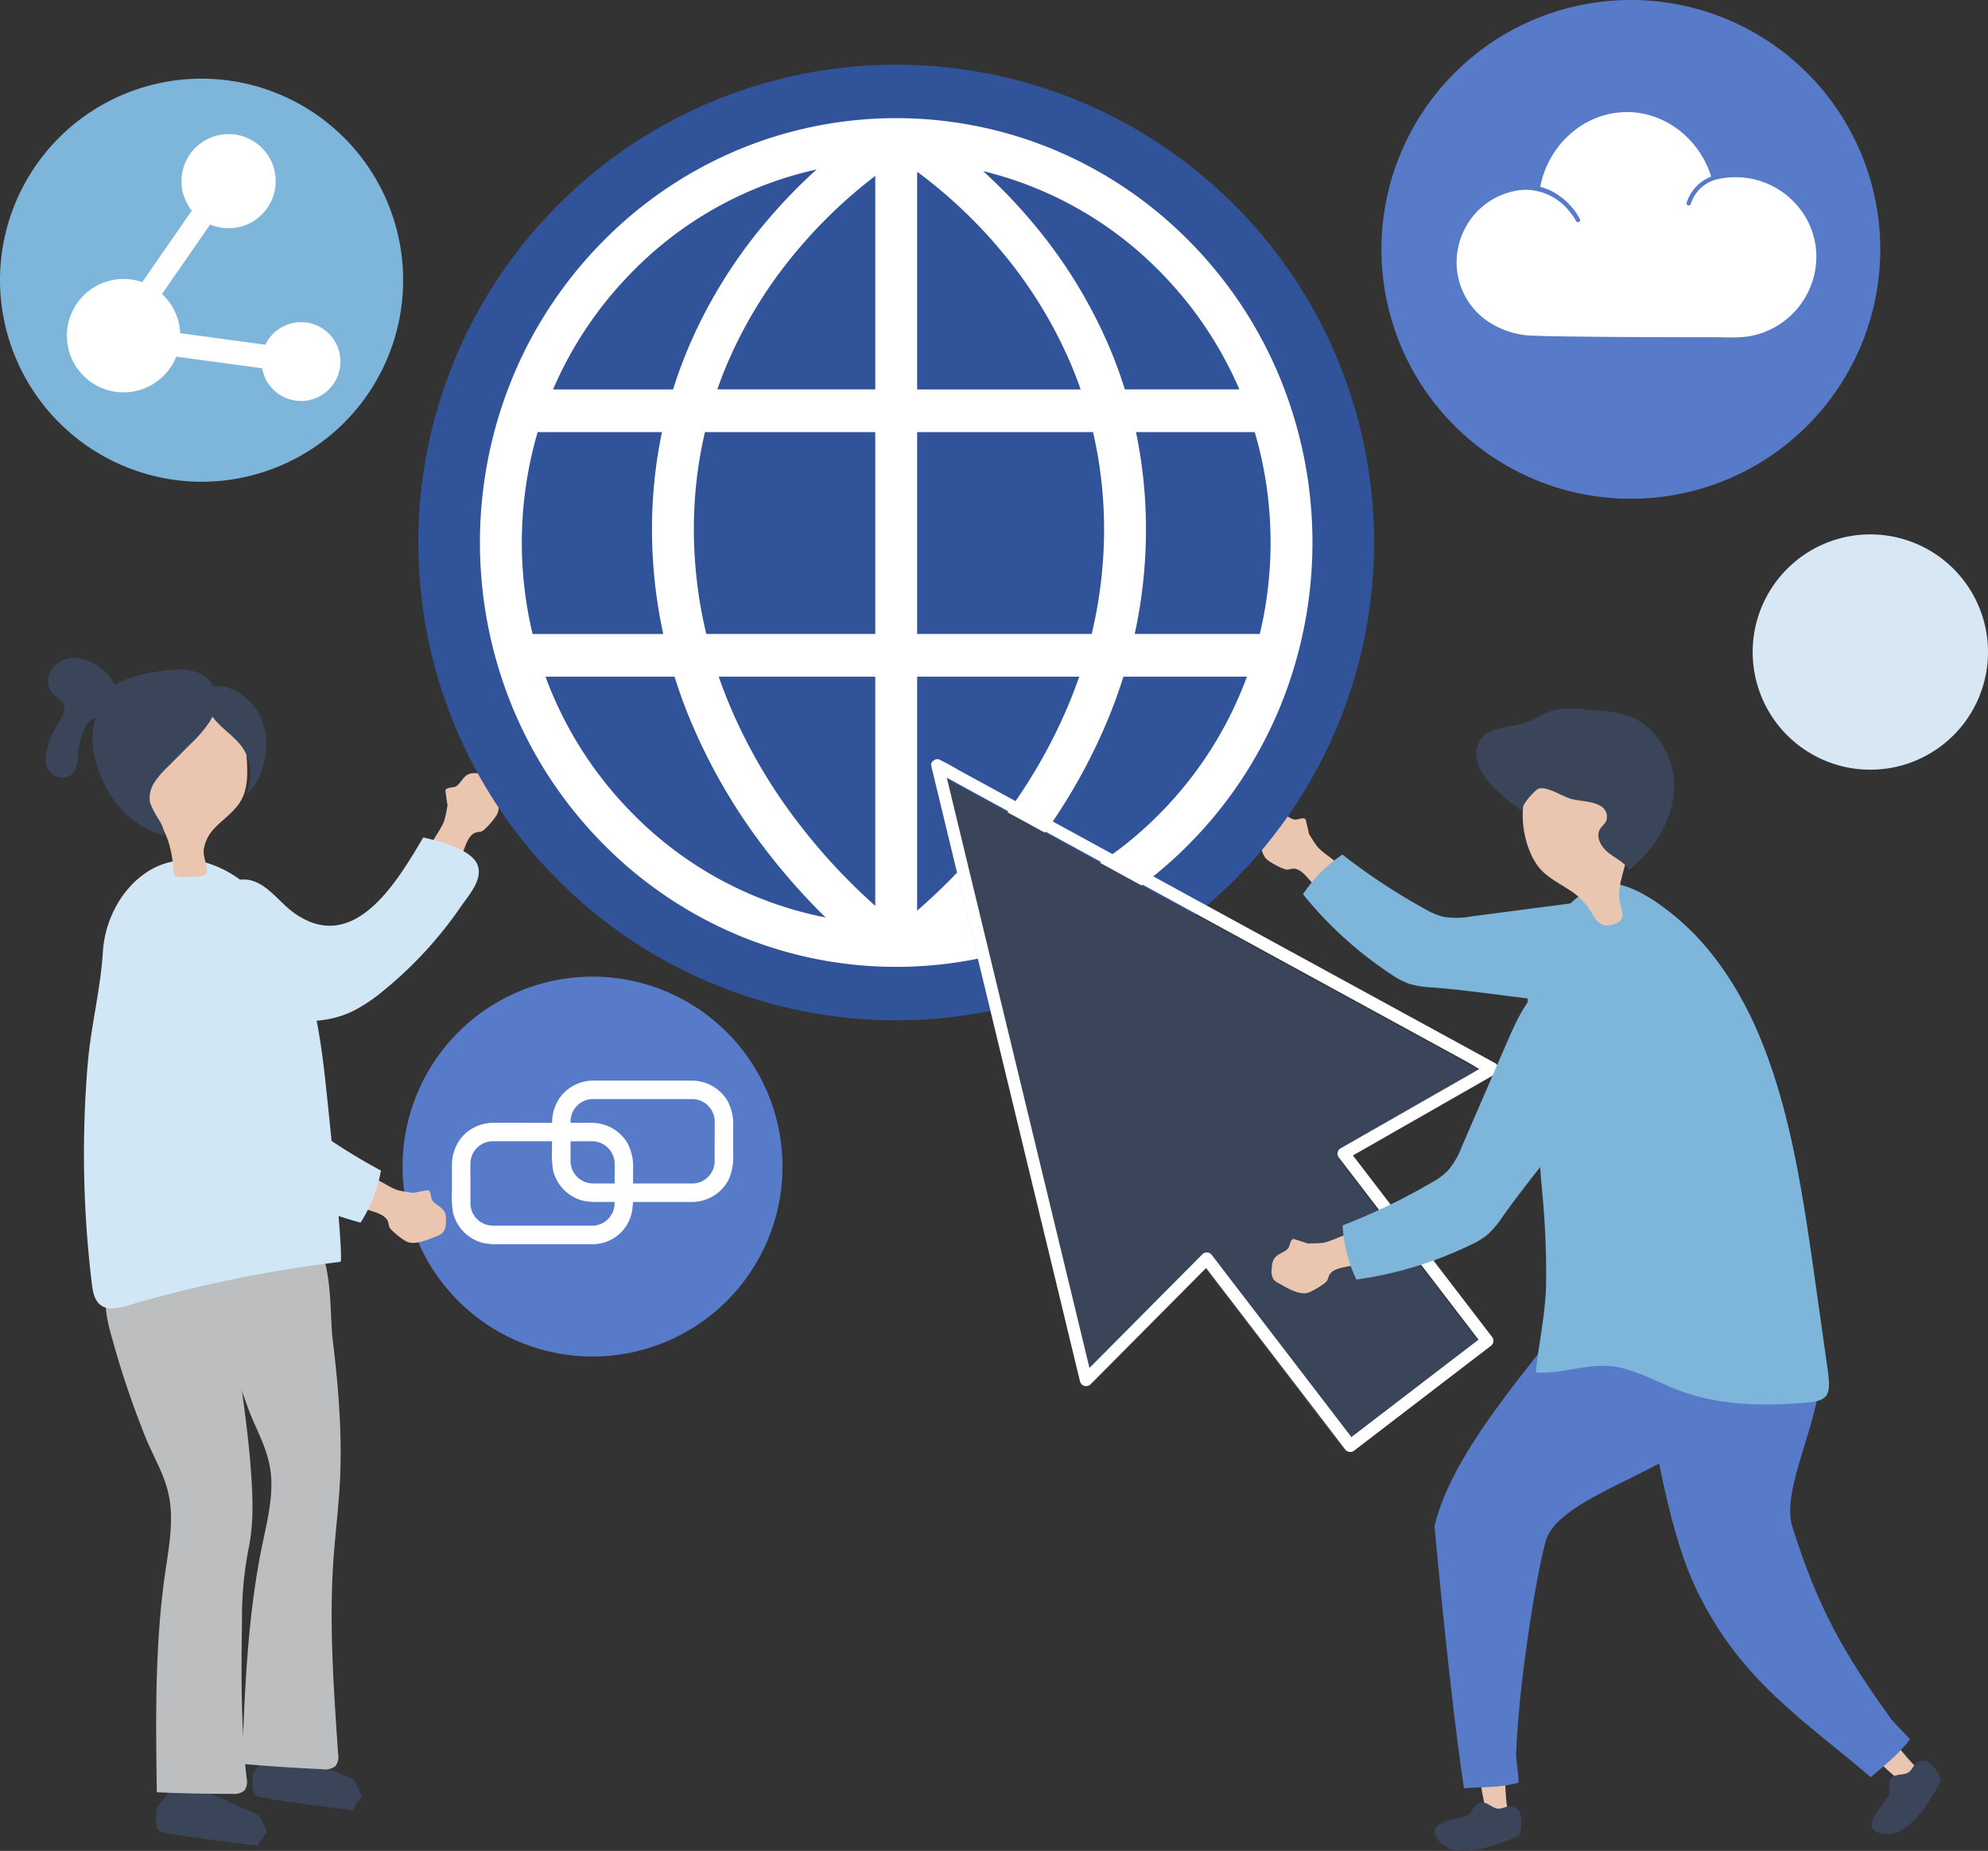 <svg id="img9" xmlns="http://www.w3.org/2000/svg" xmlns:xlink="http://www.w3.org/1999/xlink" width="495.345" height="461.234" viewBox="0 0 495.345 461.234">
  <rect x="0" y="0" width="495.345" height="461.234" fill="#333333" stroke="none"/>
  <defs>
    <clipPath id="clip-path">
      <rect id="Rectángulo_37021" data-name="Rectángulo 37021" width="495.345" height="461.234" fill="none"/>
    </clipPath>
  </defs>
  <g id="Grupo_142227" data-name="Grupo 142227" clip-path="url(#clip-path)">
    <path id="Trazado_116679" data-name="Trazado 116679" d="M162.54,273.812a3.451,3.451,0,0,0-.583.109c-1.787.507-2.158,2.324-3.561,3.193-.626.387-2.8.073-2.579,1.272.087.442.251,1.956.511,3.463-.249,1.248-.443,2.509-.808,3.728-.925,3.085-6.514,8.509-3.3,11.546a7.247,7.247,0,0,0,2.049,1.521,6.251,6.251,0,0,0,2.049.4c.544.035,1.4.22,1.8-.129.42-.367.662-1.751.865-2.286l1.738-4.589c.568-1.5,1.378-3.215,2.952-3.523a7.815,7.815,0,0,0,1.037-.172,2.759,2.759,0,0,0,.967-.673,18.857,18.857,0,0,0,2.835-3.336c1.412-2.187-.2-5.935-.947-8.1a3.835,3.835,0,0,0-.8-1.494,4.091,4.091,0,0,0-2.578-.877,8.161,8.161,0,0,0-1.646-.052" transform="translate(-44.815 -81.131)" fill="#eac5b0"/>
    <path id="Trazado_116680" data-name="Trazado 116680" d="M117.748,333.9a100.129,100.129,0,0,0,18.2-20.034c1.983-2.885,5.781-6.991,4.086-10.685-1.739-3.79-9.8-5.791-13.416-6.6-6.3,10.584-17.12,29.5-32.127,18.851-3.917-2.78-6.791-7.524-11.531-8.3a9.345,9.345,0,0,0-8.158,3.118c-8,8.757-.417,19.176,6.5,25.694,7.318,6.891,19.072,8.269,28.069,3.767a40.793,40.793,0,0,0,7.433-5.044q.471-.383.936-.773" transform="translate(-21.151 -87.888)" fill="#d1e7f5"/>
    <path id="Trazado_116681" data-name="Trazado 116681" d="M0,77.719a50.225,50.225,0,1,1,50.225,50.424A50.325,50.325,0,0,1,0,77.719" transform="translate(0 -8.088)" fill="#7db5db"/>
    <path id="Trazado_116682" data-name="Trazado 116682" d="M82.014,94.371A9.838,9.838,0,0,0,73.132,100L51.913,97.121a14.089,14.089,0,0,0-4.539-9.756l12-17.328a11.733,11.733,0,1,0-4.573-3.47L42.451,84.4a14.127,14.127,0,1,0,8.474,18.563l21.409,2.9a9.823,9.823,0,1,0,9.68-11.494" transform="translate(-7.009 -14.091)" fill="#fff"/>
    <path id="Trazado_116683" data-name="Trazado 116683" d="M449.855,288.018a3.312,3.312,0,0,1,.57-.107c1.806-.171,2.789,1.352,4.375,1.647.707.131,2.58-.927,2.8.246.077.433.464,1.87.761,3.335.669,1.048,1.291,2.129,2.055,3.11,1.936,2.482,8.947,5.444,7.094,9.348a7.06,7.06,0,0,1-1.327,2.111,6.091,6.091,0,0,1-1.726,1.089c-.483.224-1.2.7-1.683.519-.513-.185-1.224-1.359-1.6-1.775l-3.208-3.566c-1.049-1.165-2.394-2.44-3.937-2.163a7.583,7.583,0,0,1-1.006.21,2.69,2.69,0,0,1-1.119-.271,18.419,18.419,0,0,1-3.764-2.035c-2.06-1.492-1.921-5.475-2-7.711a3.757,3.757,0,0,1,.2-1.644,4,4,0,0,1,2.037-1.711,8.016,8.016,0,0,1,1.481-.63" transform="translate(-132.201 -85.312)" fill="#eac5b0"/>
    <path id="Trazado_116684" data-name="Trazado 116684" d="M493.5,335.74a22.55,22.55,0,0,1-5.928-.987,20.17,20.17,0,0,1-4.221-2.274,95.94,95.94,0,0,1-21.968-19.967,35.566,35.566,0,0,1,9.83-9.871,153.777,153.777,0,0,0,20.413,13.481,18.6,18.6,0,0,0,4.581,1.984,19.846,19.846,0,0,0,7.173-.063l27.747-3.632c5.581-.73,11.368-1.445,16.744.222,14.905,4.624,11.266,24.022-3.25,25.145-16.3,1.261-34.776-2.8-51.122-4.037" transform="translate(-136.72 -89.681)" fill="#7db5db"/>
    <path id="Trazado_116685" data-name="Trazado 116685" d="M58.471,629.351l-.352,4.078-2.692,3.316s-.773,4.975.7,5.848,24.436,3.6,24.436,3.6l2.366-3.53-1.9-3.9-12.138-5.552-4.169-4.63Z" transform="translate(-16.365 -186.267)" fill="#3b455a"/>
    <path id="Trazado_116686" data-name="Trazado 116686" d="M92.6,616.83l-.351,4.078L89.6,624.227s-.767,4.975.68,5.847,24.037,3.565,24.037,3.565l2.333-3.533-1.862-3.895-11.934-5.535-4.1-4.623Z" transform="translate(-26.491 -182.554)" fill="#3b455a"/>
    <path id="Trazado_116687" data-name="Trazado 116687" d="M49.555,494.048c1.972,4.148,3.747,7.912,4.069,13.255.315,5.256-.667,10.489-1.412,15.7-2.577,18.036-2.324,36.342-2.066,54.561q9.427.41,18.865.391A3.891,3.891,0,0,0,72,577.091a3.9,3.9,0,0,0,.519-3.074c-1.443-12.944-1.343-26.039-1.148-39.042A89.222,89.222,0,0,1,73,516.913c1.3-6.141,1.072-12.5.65-18.725-1.031-15.242-4.119-30.2-4.969-45.436-.155-2.763-.416-5.734-2.2-7.845-2.15-2.539-5.836-3.057-9.163-3.056-9.147,0-19.468,1.447-19.929,12.54-.153,3.7.821,7.341,1.856,10.895a225.34,225.34,0,0,0,8.232,24.188c.683,1.628,1.4,3.125,2.085,4.575" transform="translate(-11.073 -130.933)" fill="#bcbec0"/>
    <path id="Trazado_116688" data-name="Trazado 116688" d="M86.313,484.236c1.88,4.241,3.571,8.087,3.637,13.44.064,5.264-1.25,10.442-2.309,15.612-3.667,17.887-4.342,36.183-5.007,54.391q9.989.875,20.013,1.322a4.33,4.33,0,0,0,3.216-.716,3.72,3.72,0,0,0,.709-3.044c-1.076-16.175-2.288-32.4-1.15-48.57.436-6.188,1.215-12.352,1.564-18.546.678-12.06-.291-24.135-1.761-36.115-.9-7.379.377-23.175-7.088-27.642-3.38-2.022-7.654-2.321-11.6-1.716a15.172,15.172,0,0,0-5.731,1.908,12.374,12.374,0,0,0-5.371,9.465c-.353,3.686.493,7.374,1.409,10.974a215.561,215.561,0,0,0,7.494,24.565c.642,1.66,1.321,3.19,1.979,4.672" transform="translate(-22.328 -128.125)" fill="#bcbec0"/>
    <path id="Trazado_116689" data-name="Trazado 116689" d="M44.344,308.351c-5.681,4.238-9.441,11.549-9.906,19.136-.564,9.21-2.96,18.466-3.757,27.713a268.063,268.063,0,0,0,1,54.863c.241,2.015.614,4.265,2.252,5.463,1.854,1.356,4.432.741,6.636.092a324.739,324.739,0,0,1,53.046-10.9c1.075-.128-3.517-43.352-3.987-47.31-1.674-14.089-4.312-28.723-13.285-40.252-3.792-4.872-8.572-9.172-14.366-11.3a18.083,18.083,0,0,0-17.633,2.5" transform="translate(-8.808 -90.265)" fill="#d1e7f5"/>
    <path id="Trazado_116690" data-name="Trazado 116690" d="M76.576,260.724c.234,3.718.415,7.684-1.444,10.913-1.584,2.751-4.4,4.524-6.569,6.845a9.726,9.726,0,0,0-2.663,5.2c-.243,1.921.789,3.56.777,5.482a1.113,1.113,0,0,1-.094.526,1,1,0,0,1-.426.376,6.073,6.073,0,0,1-2.891.494,28.983,28.983,0,0,1-3.6.021c-1.513-.185-1.205-.49-1.348-2.032a29.738,29.738,0,0,0-1.266-6.8c-1.53-4.53-4.789-8.4-5.712-13.15-1.022-5.254.505-10.4,2.172-15.4a18.38,18.38,0,0,1,3.1-6.3c3.366-3.934,11.261-5.19,15.033-1.171,4.483,4.776,4.538,8.69,4.936,15" transform="translate(-15.116 -72.085)" fill="#eac5b0"/>
    <path id="Trazado_116691" data-name="Trazado 116691" d="M81.957,258.071a11.633,11.633,0,0,1,.991,11.791c2.841-1.982,4.177-5.513,4.75-8.93a20.483,20.483,0,0,0,.232-5.692c-.681-5.976-5.419-11.5-11.382-12.293-3.944-.525-3.929,4.5-2.391,6.949,2.022,3.219,5.578,5.128,7.8,8.175" transform="translate(-21.69 -71.981)" fill="#3b455a"/>
    <path id="Trazado_116692" data-name="Trazado 116692" d="M54.612,236.89a13.909,13.909,0,0,0-7.2-.91c-3.345.286-10.073,1.274-14.047,3.765-2.24-4.791-8.708-8.413-13.427-5.928-2.764,1.456-3.96,4.62-2.685,7.1a5.057,5.057,0,0,0,1.366,1.661,13.82,13.82,0,0,1,1.511,1.148c1.606,1.682.12,4.069-1.062,5.973a20.1,20.1,0,0,0-2.7,6.854,6.375,6.375,0,0,0,.264,4.025,4.134,4.134,0,0,0,3.77,2.25c3-.129,3.607-2.687,3.762-5.011A19.254,19.254,0,0,1,26,250.3a3.615,3.615,0,0,1,2.034-2.137,2.185,2.185,0,0,1,.566-.069,16.185,16.185,0,0,0-.67,6.989,29.44,29.44,0,0,0,5.562,13.776,23.368,23.368,0,0,0,12.126,8.413c.341-3.051-2.877-5.363-3.463-8.376a6.894,6.894,0,0,1,1.039-4.764,20.519,20.519,0,0,1,3.212-3.8l6.066-6.092a30.835,30.835,0,0,0,4.547-5.319c2.508-4.041,2.391-9.736-2.409-12.033" transform="translate(-4.791 -69.048)" fill="#3b455a"/>
    <path id="Trazado_116693" data-name="Trazado 116693" d="M386.27,141.98A119.071,119.071,0,1,1,267.2,22.908,119.072,119.072,0,0,1,386.27,141.98" transform="translate(-43.894 -6.788)" fill="#305399"/>
    <path id="Trazado_116694" data-name="Trazado 116694" d="M369.231,106.423A105.529,105.529,0,0,0,347,72.811,103.282,103.282,0,0,0,314.037,50.15a102.2,102.2,0,0,0-80.75,0,103.274,103.274,0,0,0-32.967,22.661,105.53,105.53,0,0,0-22.226,33.612,108,108,0,0,0,0,82.331,105.525,105.525,0,0,0,22.226,33.613,103.286,103.286,0,0,0,32.967,22.661,102.21,102.21,0,0,0,80.75,0A103.293,103.293,0,0,0,347,222.367a105.525,105.525,0,0,0,22.226-33.613,108,108,0,0,0,0-82.331m-2.285,41.165a97.581,97.581,0,0,1-2.682,22.795H333.086a122.217,122.217,0,0,0,2.809-26.055,117.976,117.976,0,0,0-2.488-24.247H363a97.206,97.206,0,0,1,3.941,27.507M339.624,80.336a95.158,95.158,0,0,1,19.542,29.1h-28.53q-1.567-5.016-3.594-9.89a122.823,122.823,0,0,0-19.4-31.668,134.235,134.235,0,0,0-12.315-12.838,92.231,92.231,0,0,1,44.3,25.293M278.881,55.189A120.99,120.99,0,0,1,299.708,74.8a112.15,112.15,0,0,1,17.725,28.911q1.182,2.836,2.189,5.73H278.881Zm43.824,64.893a106.843,106.843,0,0,1,2.751,24.247,111.52,111.52,0,0,1-3.09,26.055H278.881v-50.3Zm-99.456,24.247A106.849,106.849,0,0,1,226,120.082h42.443v50.3h-42.1a111.521,111.521,0,0,1-3.091-26.055m45.194-88.1v53.21h-39.36q.97-2.781,2.1-5.511a112,112,0,0,1,17.572-28.837,122.18,122.18,0,0,1,19.69-18.861M207.7,80.336a92.152,92.152,0,0,1,46.145-25.717,134.154,134.154,0,0,0-12.781,13.262,122.8,122.8,0,0,0-19.4,31.668q-2.029,4.871-3.594,9.89H188.16a95.157,95.157,0,0,1,19.542-29.1m-23.381,39.745H215.3a118.027,118.027,0,0,0-2.487,24.247,122.262,122.262,0,0,0,2.808,26.055H183.062a98.066,98.066,0,0,1,1.259-50.3m23.381,94.76a95.055,95.055,0,0,1-21.419-33.816h32.156q1.42,4.543,3.19,9.016a142.863,142.863,0,0,0,19.28,33.8,159.44,159.44,0,0,0,15.156,17.175A92.063,92.063,0,0,1,207.7,214.842m41.452,2.473a132.2,132.2,0,0,1-17.847-31.261q-.991-2.5-1.862-5.027h39v57.1a147.151,147.151,0,0,1-19.29-20.815m29.728,22.009v-58.3H319.26q-.836,2.427-1.784,4.831a131.957,131.957,0,0,1-17.715,31.183,146.7,146.7,0,0,1-20.88,22.285m60.742-24.482A92.134,92.134,0,0,1,293,240.664a159.568,159.568,0,0,0,14.8-16.822,142.863,142.863,0,0,0,19.28-33.8q1.773-4.471,3.19-9.016h30.776a95.055,95.055,0,0,1-21.419,33.816" transform="translate(-50.358 -12.397)" fill="#fff"/>
    <path id="Trazado_116695" data-name="Trazado 116695" d="M672.835,622.369a41.084,41.084,0,0,1-3.866,3.506,80.7,80.7,0,0,1-12.748-12.542c3.487-.413,4.178-3.437,8.2-.213,1.3,1.044,6.167,7.764,8.415,9.248" transform="translate(-194.457 -181.25)" fill="#eac5b0"/>
    <path id="Trazado_116696" data-name="Trazado 116696" d="M668.081,627.556a2.666,2.666,0,0,0-.951,2.461,7.047,7.047,0,0,1,.073,1.713,4,4,0,0,1-.8,1.456c-1.908,2.57-6.947,7.906-.376,8.6,5.967.633,10.893-7.635,13.589-12.547a1.88,1.88,0,0,0,.364-1.02,2.562,2.562,0,0,0-.429-1.136c-1.265-1.992-2.794-4.534-5.384-3.107-1.1.609-1.26,1.954-2.435,2.594-.963.524-2.776.307-3.653.982" transform="translate(-196.394 -184.78)" fill="#3b455a"/>
    <path id="Trazado_116697" data-name="Trazado 116697" d="M624.282,472.674c.748,11.864-9.764,29.22-6.733,38.891,6.339,20.231,12.988,31.795,24.555,47.82.827,1.146,3.563,3.706,4.742,5.155-2.831,3.7-6.11,6.292-9.771,9.411-16.955-14.463-32.086-23.82-43.033-45.922-8.654-17.472-11.7-45.835-16.206-66.445-.746-3.414-1.879-8.335.38-11.441,1.732-2.383,4.176-3.424,7.27-4.173,8.279-2,19.6-6.344,27.374-1.116,8.5,5.715,10.848,18.7,11.423,27.82" transform="translate(-170.947 -131.087)" fill="#587bc9"/>
    <path id="Trazado_116698" data-name="Trazado 116698" d="M530.888,634.73c-1.784.368-3.582.189-5.368.383a87.464,87.464,0,0,1-2.643-18.8c3.137,2.056,5.513.125,6.719,5.416.39,1.713.3,10.324,1.292,13" transform="translate(-154.943 -182.631)" fill="#eac5b0"/>
    <path id="Trazado_116699" data-name="Trazado 116699" d="M519.968,638.31a2.819,2.819,0,0,0-2.291,1.417,12.906,12.906,0,0,1-.951,1.465,3.153,3.153,0,0,1-1.516.659c-3.135.777-10.455,1.888-5.679,6.538,4.337,4.223,13.339.766,18.549-1.419a2,2,0,0,0,.945-.58,2.566,2.566,0,0,0,.373-1.167c.277-2.331.656-5.419-2.276-5.914-1.251-.212-2.3.756-3.638.518-1.1-.2-2.4-1.517-3.516-1.516" transform="translate(-150.522 -189.149)" fill="#3b455a"/>
    <path id="Trazado_116700" data-name="Trazado 116700" d="M573.107,488.6c-8.581,8.568-33.142,14.858-37.138,24.721-1.6,3.956-6.877,33.216-7.681,53.817-.058,1.472.616,5.311.632,7.256-4.577,1.312-8.692,1.037-13.625,1.384-3.6-23.738-7.34-65.309-7.34-65.309,4.881-20.76,28.442-44.568,41.515-63.271,2.166-3.1,4.7-7.341,8.585-7.862,2.981-.4,5.335.654,8.014,2.4,7.171,4.663,18.142,9.858,19.732,19.149,1.737,10.155-6.1,21.135-12.695,27.718" transform="translate(-150.522 -130.161)" fill="#587bc9"/>
    <path id="Trazado_116701" data-name="Trazado 116701" d="M579.116,322.354c7.887,6.928,14.44,16.745,19.055,27.472,8.174,18.995,11.3,40.714,14.313,62.01l3.008,21.264c.987,6.973.741,8.592-4.969,9.1-10.582.95-21.739.813-31.981-3.026-4.874-1.827-9.564-4.511-14.567-5.65-7.276-1.658-14.036,1.673-21.074,1.185.733-7.448,2.395-14.5,2.559-22.162a210.138,210.138,0,0,0-.993-22.947c-1.173-13.3-1.786-26.672-2.881-39.945-.784-9.507-2.761-16.951,3.724-24.982,3.53-4.373,10-11.965,15.857-11.863,6.211.109,13.539,5.669,17.949,9.542" transform="translate(-160.219 -92.695)" fill="#7db5db"/>
    <path id="Trazado_116702" data-name="Trazado 116702" d="M544.2,297.435c2.163,2.044,4.886,3.376,7.346,5.051a16.688,16.688,0,0,1,5.19,5.862c1.043,1.754,2.3,2.945,4.684,2.353,4.492-1.115,1.856-4.133,1.788-7.078-.079-3.365,1.34-6.623,1.929-9.893,1.7-9.45-5.676-23.778-16.832-22.957-12.2.9-10.67,20.459-4.105,26.662" transform="translate(-159.774 -80.228)" fill="#eac5b0"/>
    <path id="Trazado_116703" data-name="Trazado 116703" d="M553.868,275.292a3.051,3.051,0,0,1,1.218,3.783c-.363.689-1.035,1.166-1.451,1.824-1.219,1.931.2,4.5,1.987,5.92s4.03,2.4,5.235,4.344c6.081-4.927,10.735-12.066,11.16-19.881a19.625,19.625,0,0,0-6.137-15.336c-4.929-4.484-9.915-4.237-16.331-4.784a21.021,21.021,0,0,0-7.893.327c-2.31.7-4.316,2.18-6.6,2.952-3.787,1.279-8.6.815-11.036,3.981a7.061,7.061,0,0,0-.716,6.61,16.063,16.063,0,0,0,3.934,5.645,46.325,46.325,0,0,0,7.177,5.947c-1.227-.824,3.025-5.565,3.994-5.774,2.288-.491,5.913,2.108,8.257,2.668,2.257.539,5.206.486,7.2,1.774" transform="translate(-154.923 -74.364)" fill="#3b455a"/>
    <path id="Trazado_116704" data-name="Trazado 116704" d="M330.342,273.231l37.014,153.14,30.072-30.276,35.754,46.644,17.065-13.081,17.065-13.081-35.753-46.644,37.049-21.175Z" transform="translate(-97.89 -80.966)" fill="#3b455a"/>
    <path id="Trazado_116705" data-name="Trazado 116705" d="M469.506,412.867l-12.065-15.74-19.248-25.111-3.382-4.412,31.044-17.742,4.634-2.649c1.1-.63.592-2.164-.3-2.652l-13.777-7.526-33.077-18.068-39.862-21.775L349,278.359l-11.442-6.25c-1.786-.976-3.551-2.081-5.394-2.947-.082-.039-.16-.087-.239-.13a1.257,1.257,0,0,0-1.506.122,1.2,1.2,0,0,0-.654,1.466l3.688,15.26q4.428,18.317,8.855,36.635l10.671,44.15,9.229,38.181c1.5,6.216,2.987,12.437,4.507,18.648.021.089.042.177.064.265a1.571,1.571,0,0,0,2.745.788l26.311-26.488,2.4-2.412,10.984,14.329,19.247,25.11,4.441,5.793a1.569,1.569,0,0,0,2.164.313l27.174-20.829,6.956-5.332a1.569,1.569,0,0,0,.312-2.164m-29.338,20.518-5.743,4.4-11.114-14.5-19.248-25.11-4.441-5.793a1.573,1.573,0,0,0-2.447-.037l-26.31,26.488q-.854.859-1.707,1.719-1.5-6.2-3-12.4-4.428-18.318-8.855-36.636l-10.671-44.15q-4.615-19.09-9.229-38.181-1.9-7.859-3.8-15.721l10.844,5.923,33.077,18.069,39.862,21.775,34.473,18.831,11.442,6.251c.978.534,1.977,1.175,2.993,1.761l-30.076,17.189-4.635,2.649a1.559,1.559,0,0,0-.312,2.164l12.066,15.74q9.623,12.555,19.248,25.111l3.511,4.581-25.932,19.877" transform="translate(-97.704 -79.665)" fill="#fff"/>
    <path id="Trazado_116706" data-name="Trazado 116706" d="M450.527,443.847a3.363,3.363,0,0,1,.2-.544c.78-1.639,2.592-1.7,3.658-2.91.476-.54.528-2.69,1.647-2.277.412.156,1.843.562,3.252,1.058,1.243-.036,2.49-.016,3.725-.169,3.124-.387,9.264-4.885,11.664-1.291a7.082,7.082,0,0,1,1.131,2.223,6.1,6.1,0,0,1,.049,2.039c-.055.53-.016,1.383-.418,1.712a7.44,7.44,0,0,1-2.344.46l-4.707.924c-1.538.3-3.323.8-3.877,2.269a7.526,7.526,0,0,1-.336.971,2.685,2.685,0,0,1-.806.821,18.411,18.411,0,0,1-3.678,2.186c-2.338,1-5.686-1.161-7.647-2.237a3.739,3.739,0,0,1-1.31-1.015,3.992,3.992,0,0,1-.424-2.626,8,8,0,0,1,.219-1.594" transform="translate(-133.429 -129.297)" fill="#eac5b0"/>
    <path id="Trazado_116707" data-name="Trazado 116707" d="M515.265,405.108a22.568,22.568,0,0,1-3.889,4.581,20.16,20.16,0,0,1-4.118,2.456,95.942,95.942,0,0,1-28.411,8.607,35.575,35.575,0,0,1-3.428-13.5,153.855,153.855,0,0,0,22.046-10.6,18.634,18.634,0,0,0,4.054-2.913,19.852,19.852,0,0,0,3.627-6.189l11.122-25.68c2.237-5.164,4.594-10.5,8.783-14.257,11.617-10.419,26.4,2.658,19.914,15.693-7.282,14.636-20.245,28.412-29.7,41.805" transform="translate(-140.88 -101.887)" fill="#7db5db"/>
    <path id="Trazado_116708" data-name="Trazado 116708" d="M613.457,62.146A62.146,62.146,0,1,1,551.311,0a62.146,62.146,0,0,1,62.146,62.146" transform="translate(-144.954)" fill="#587bc9"/>
    <path id="Trazado_116709" data-name="Trazado 116709" d="M602.74,65.9a20.254,20.254,0,0,0-22.734-9.279.36.36,0,0,1-.048.008,9.234,9.234,0,0,0-5.832,5.95.533.533,0,0,1-1.026-.291,10.247,10.247,0,0,1,6.108-6.513c-3.044-9.833-12.312-16.8-22.5-16.023-10.022.762-18.164,8.569-20.1,18.582a13.188,13.188,0,0,1,2.471.863,16.975,16.975,0,0,1,7.422,7.133.536.536,0,0,1-.919.551,17.588,17.588,0,0,0-2.017-2.842A14.067,14.067,0,0,0,532.4,59.061a18.012,18.012,0,0,0-11.878,5.8,18.377,18.377,0,0,0-4.683,13.783,17.874,17.874,0,0,0,6.852,12.57,21.13,21.13,0,0,0,12.294,4.2c2.932.115,5.866.158,8.8.2,8.384.117,16.77.151,25.155.173Q574.47,95.8,580,95.8c3.026,0,6.211.251,9.191-.339a20.184,20.184,0,0,0,16.156-21.436,19.9,19.9,0,0,0-2.6-8.127" transform="translate(-152.839 -11.762)" fill="#fff"/>
    <path id="Trazado_116710" data-name="Trazado 116710" d="M237.215,393.2a47.331,47.331,0,1,1-47.332-47.332A47.332,47.332,0,0,1,237.215,393.2" transform="translate(-42.242 -102.491)" fill="#587bc9"/>
    <path id="Trazado_116711" data-name="Trazado 116711" d="M228.741,387.806a10.361,10.361,0,0,0-8.859-5.12c-.81-.009-1.621,0-2.431,0H204.8c-3.154,0-6.308-.011-9.463,0a10.376,10.376,0,0,0-7.582,3.209,10.725,10.725,0,0,0-2.776,7.309h-5.123c-3.155,0-6.308-.011-9.463,0a10.375,10.375,0,0,0-7.582,3.209,10.8,10.8,0,0,0-2.786,7.576v6.135a23.77,23.77,0,0,0,.3,5.586,10.316,10.316,0,0,0,7.231,7.379,15.369,15.369,0,0,0,4.084.356h23.292A9.972,9.972,0,0,0,205,414.522h.006l0-.066c.062-.5.1-1.014.12-1.53h14.751a10.334,10.334,0,0,0,9-5.384A13.442,13.442,0,0,0,230.1,401v-6.562a12.736,12.736,0,0,0-1.362-6.631M195.736,397.85l.059.013c.269.058.536.115.8.194.13.039.258.088.388.127l.108.031.089.047c.3.156.593.306.877.489.034.022.277.2.324.224.056.046.111.091.165.138a8.023,8.023,0,0,1,.9.932l.011.013.048.08c.1.172.219.335.319.509.075.129.4.863.314.614a8.564,8.564,0,0,1,.279.9c.034.138.062.278.088.417-.008-.016.037.334.042.416.077,1.464.011,2.948.011,4.413v.911h-4.735c-.208,0-.417,0-.626,0-.243,0-.486-.015-.728-.035.118,0-.6-.119-.733-.156-.2-.053-.388-.125-.585-.183l-.08-.023-.026-.013a12.833,12.833,0,0,1-1.135-.641c-.03-.018-.1-.065-.138-.1-.113-.094-.224-.19-.331-.29a9.919,9.919,0,0,1-.687-.722l-.064-.07c-.014-.027-.032-.058-.058-.1-.068-.114-.147-.223-.217-.336q-.156-.258-.293-.526c-.042-.083-.081-.168-.12-.253l-.011-.03a8.745,8.745,0,0,1-.315-1.08c-.015-.07-.027-.141-.04-.212.006-.011-.041-.372-.043-.42-.012-.224-.011-.446-.012-.67q0-2.327,0-4.655h4.036c.383,0,.766,0,1.149,0h.171c.269,0,.535.016.8.041m4.792,16.013c0,.027,0,.051,0,.073s-.006.025-.008.042a12.563,12.563,0,0,1-.339,1.291c-.008.03-.034.094-.053.142-.065.139-.134.278-.208.414-.129.239-.275.466-.426.691-.01.006-.208.277-.242.315-.087.1-.178.2-.271.293q-.209.214-.433.412c-.061.053-.125.1-.186.156l-.053.038a9.182,9.182,0,0,1-.945.568c-.063.032-.127.06-.191.091-.039.009-.338.129-.38.142a10.166,10.166,0,0,1-.995.255l-.112.026-.106,0c-.213.007-.425.023-.638.025H170.874c-.208,0-.417,0-.626,0-.243,0-.486-.015-.728-.035.118,0-.6-.119-.733-.156-.2-.053-.388-.125-.585-.183l-.08-.022-.027-.013a12.916,12.916,0,0,1-1.134-.641c-.03-.018-.1-.065-.138-.1-.113-.094-.224-.19-.332-.29a9.92,9.92,0,0,1-.686-.722l-.064-.07c-.015-.026-.032-.058-.058-.1-.068-.114-.148-.223-.217-.336-.1-.172-.2-.347-.293-.526-.042-.083-.081-.168-.12-.253l-.011-.03a8.619,8.619,0,0,1-.315-1.08c-.015-.07-.027-.141-.04-.212,0-.011-.041-.372-.044-.42-.012-.224-.011-.446-.011-.67,0-1.807,0-3.614,0-5.421,0-1.449-.039-2.9,0-4.352,0-.141.018-.282.023-.424,0-.046,0-.082,0-.112s.016-.063.027-.106c.077-.335.148-.668.255-1,.015-.045.154-.394.141-.383q.067-.139.138-.277c.078-.148.16-.294.247-.437.035-.058.31-.45.317-.477a7.4,7.4,0,0,1,.563-.615c.119-.116.245-.224.368-.336.033-.03.1-.084.162-.125a8.816,8.816,0,0,1,.769-.478c.127-.068.256-.132.386-.194-.034.024.384-.139.46-.163a8.04,8.04,0,0,1,.987-.239c.047-.006.1-.013.128-.013.213-.007.425-.023.638-.025h.148c.368,0,.736,0,1.1,0h13.472v.1h-.02v.3l.02.006v1.4a23.763,23.763,0,0,0,.3,5.586,10.316,10.316,0,0,0,7.231,7.379,15.369,15.369,0,0,0,4.084.356h3.962c0,.1,0,.2,0,.3,0,.214-.018.426-.025.639m24.97-16.971q0,2.759,0,5.517c0,.1,0,.2,0,.3,0,.214-.018.426-.025.639,0,.027,0,.051,0,.073s-.006.025-.008.042a12.563,12.563,0,0,1-.338,1.291c-.009.03-.034.094-.053.142-.065.139-.134.278-.208.414-.129.239-.275.467-.426.691-.01.006-.208.277-.241.315q-.132.15-.272.293c-.139.143-.284.28-.433.412-.061.053-.124.1-.186.156l-.053.038a9.248,9.248,0,0,1-.944.568c-.063.032-.128.061-.191.091-.038.009-.338.128-.38.142a10.1,10.1,0,0,1-.995.255l-.112.026-.106,0c-.213.008-.426.023-.639.025H205.159v-3.366a12.736,12.736,0,0,0-1.362-6.631,10.362,10.362,0,0,0-8.859-5.12c-.81-.009-1.621,0-2.431,0h-2.93c0-.17,0-.341,0-.512,0-.141.018-.283.023-.424,0-.046,0-.082,0-.112s.016-.063.026-.106c.078-.335.148-.668.255-1,.015-.045.154-.394.141-.383.044-.093.091-.185.139-.277q.116-.223.246-.437c.036-.058.31-.45.317-.477a7.514,7.514,0,0,1,.563-.615c.12-.116.245-.224.368-.336.033-.031.1-.084.162-.125a8.821,8.821,0,0,1,.769-.479c.127-.068.256-.132.386-.194-.034.024.384-.139.46-.163a8.04,8.04,0,0,1,.987-.239c.047-.006.1-.013.128-.013.213-.007.425-.023.639-.025h.148c.368,0,.736,0,1.1,0h22.114c.383,0,.766,0,1.149,0h.172c.268,0,.535.015.8.041l.059.013c.269.058.536.115.8.194.13.039.258.088.388.127l.108.031.089.047c.3.156.592.306.876.489.034.022.277.2.324.224.055.046.111.091.165.138a8.022,8.022,0,0,1,.9.932l.011.013.047.08c.1.172.219.336.319.509.075.129.4.863.314.614a8.4,8.4,0,0,1,.279.9c.034.138.062.277.088.417-.008-.016.037.334.042.415.078,1.465.011,2.948.011,4.414" transform="translate(-47.415 -113.399)" fill="#fff"/>
    <path id="Trazado_116712" data-name="Trazado 116712" d="M679.252,218.568a29.317,29.317,0,1,1-29.316-29.317,29.317,29.317,0,0,1,29.316,29.317" transform="translate(-183.907 -56.08)" fill="#d7e8f4"/>
    <path id="Trazado_116713" data-name="Trazado 116713" d="M147.358,426.317a3.319,3.319,0,0,0-.132-.564c-.57-1.723-2.359-2.01-3.266-3.343-.4-.595-.19-2.735-1.351-2.464-.428.1-1.9.327-3.359.645-1.229-.191-2.468-.327-3.674-.632-3.051-.773-8.583-6-11.412-2.735a7.075,7.075,0,0,0-1.4,2.065,6.081,6.081,0,0,0-.3,2.017c-.011.533-.156,1.375.2,1.751.375.395,1.737.573,2.268.748l4.554,1.5c1.49.492,3.2,1.21,3.564,2.734a7.606,7.606,0,0,0,.212,1,2.7,2.7,0,0,0,.7.916,18.5,18.5,0,0,0,3.377,2.628c2.195,1.286,5.786-.444,7.866-1.267a3.739,3.739,0,0,0,1.425-.844,3.993,3.993,0,0,0,.748-2.553,8.033,8.033,0,0,0-.018-1.609" transform="translate(-36.278 -123.32)" fill="#eac5b0"/>
    <path id="Trazado_116714" data-name="Trazado 116714" d="M68.508,377.843a22.522,22.522,0,0,0,3.288,5.03,20.152,20.152,0,0,0,3.779,2.95A95.945,95.945,0,0,0,102.693,397.9a35.563,35.563,0,0,0,5.083-12.97,153.877,153.877,0,0,1-20.553-13.266,18.627,18.627,0,0,1-3.659-3.4,19.853,19.853,0,0,1-2.828-6.592Q76.82,348.247,72.9,334.814c-1.576-5.4-3.249-10.99-6.937-15.241-10.228-11.786-26.524-.652-21.715,13.089,5.4,15.429,16.547,30.714,24.258,45.181" transform="translate(-12.855 -93.226)" fill="#d1e7f5"/>
  </g>
</svg>
